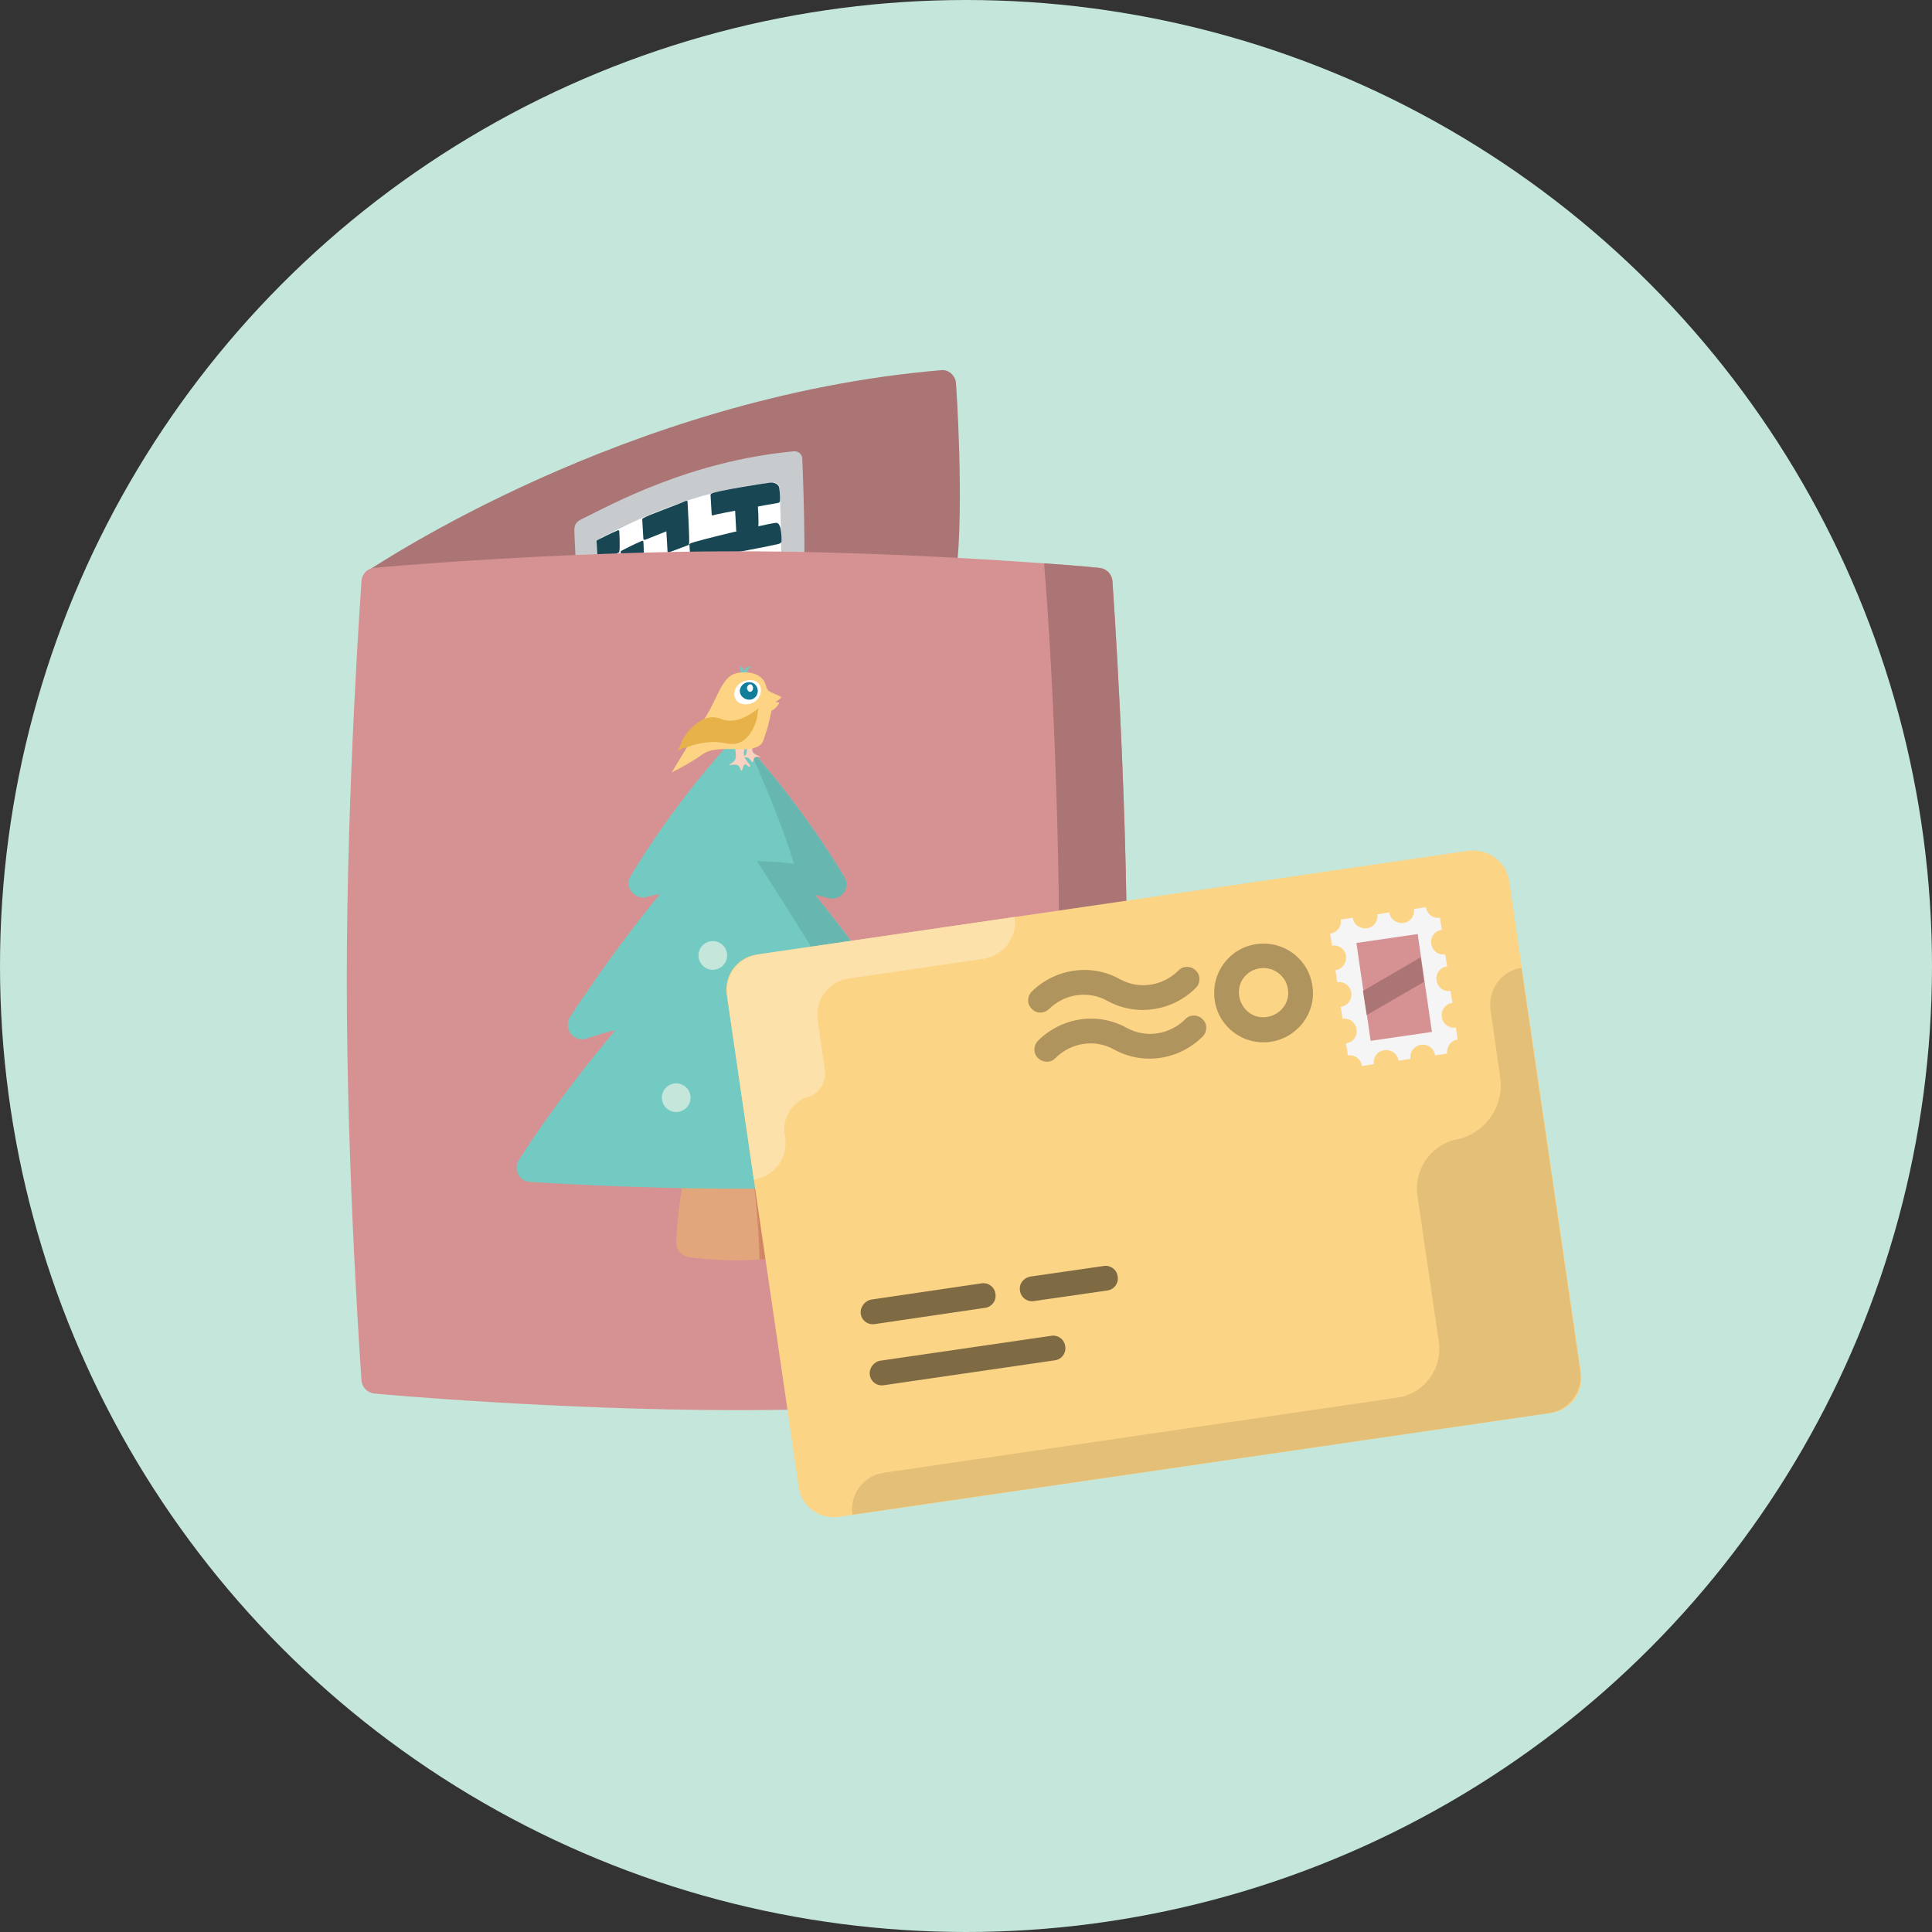 <?xml version="1.0" encoding="utf-8"?>
<!-- Generator: Adobe Illustrator 24.2.1, SVG Export Plug-In . SVG Version: 6.00 Build 0)  -->
<svg version="1.1" id="Layer_1" xmlns="http://www.w3.org/2000/svg" xmlns:xlink="http://www.w3.org/1999/xlink" x="0px" y="0px"
	 viewBox="0 0 512 512" style="enable-background:new 0 0 512 512;" xml:space="preserve">
<rect x="0" y="0" width="512" height="512" fill="#333333" stroke="none"/>
<style type="text/css">
	.st0{fill:#C5E6DA;}
	.st1{fill:#AB7575;}
	.st2{fill:#C8CBCD;}
	.st3{fill:#FFFFFF;}
	.st4{display:none;fill:#73CAC3;}
	.st5{fill:#184753;}
	.st6{display:none;}
	.st7{display:inline;}
	.st8{fill:#127E9A;}
	.st9{fill:#73C9C3;}
	.st10{fill:#74C9C2;}
	.st11{fill:#FCD484;}
	.st12{fill:#E7B249;}
	.st13{fill:#D69292;}
	.st14{fill:#E2A67D;}
	.st15{fill:#D18766;}
	.st16{fill:#73CAC3;}
	.st17{fill:#68B6B0;}
	.st18{fill:#FBD1BF;}
	.st19{display:inline;fill:#FCD891;}
	.st20{display:inline;fill:#FCD485;}
	.st21{display:inline;fill:#E3BF78;}
	.st22{display:inline;fill:#CAAA6A;}
	.st23{fill:#FDE1AA;}
	.st24{display:inline;fill:#AB7575;}
	.st25{display:inline;fill:#805858;}
	.st26{display:inline;fill:#C97629;}
	.st27{display:inline;fill:#A35425;}
	.st28{display:inline;fill:#DA8C36;}
	.st29{display:inline;fill:#B06328;}
	.st30{fill:#FCD485;}
	.st31{fill:#E3BF78;}
	.st32{fill:#7E6A43;}
	.st33{fill:#B0945D;}
	.st34{fill:#F5F5F5;}
</style>
<g id="Layer_3">
	<circle class="st0" cx="256" cy="256" r="256"/>
</g>
<g id="Layer_1_1_">
	<g id="Layer_2_1_">
	</g>
	<g>
		<g>
			<path class="st1" d="M253.3,101.1c-0.4-1.9-2.1-3.2-3.9-3c-83.9,7.1-150.4,52.4-151.1,52.6l1.3,7.3h0.1l150-2.9
				c1.9,0,3.4-1.4,3.7-3.2C255.6,134.2,253.4,101.5,253.3,101.1z"/>
			<path class="st2" d="M212.6,121.3c-0.2-1.1-1.2-1.8-2.2-1.7c-27.7,2.6-48.1,14-56.3,18c-1.3,0.6-1.9,1.5-1.9,2.9
				s0.6,12.1,0.6,12.1l57.8,8.4c1,0,1.9-0.8,2-1.8C213.9,149.6,212.6,121.6,212.6,121.3z"/>
			<path class="st3" d="M206.6,129.2c-0.2-0.8-0.9-1.4-1.8-1.3c-22.2,2.1-38.5,11.2-45.1,14.4c-1,0.5-1.5,1.3-1.5,2.2
				c0,1,0.5,9.7,0.5,9.7L205,161c0.8,0,1.5-0.6,1.6-1.4C207.6,151.8,206.6,129.5,206.6,129.2z"/>
			<g>
				<path class="st4" d="M206.6,129.2c-0.2-0.8-0.9-1.4-1.8-1.3c-22.2,2.1-38.5,11.2-45.1,14.4c-1,0.5-1.5,1.3-1.5,2.2
					c0,1.1,0.5,9.7,0.5,9.7L205,161c0.8,0,1.5-0.6,1.6-1.4C207.6,151.8,206.6,129.5,206.6,129.2z"/>
				<path class="st5" d="M164.1,140.7c0-0.1-0.2-0.2-0.3-0.2c-2.3,1-4.3,2-5.4,2.6c-0.2,0.1-0.3,0.2-0.3,0.4c0,0.2,0.3,4.8,0.3,5.1
					c0,0.4,0.4,0.3,0.6,0.2c1.1-0.4,4.8-2.3,4.8-2.3c0.1,0,0.3-0.1,0.3-0.2C164.4,145,164.1,140.8,164.1,140.7z"/>
				<path class="st5" d="M170.5,143.5c0-0.1-0.2-0.2-0.3-0.2c-2.3,1-4.3,2-5.4,2.6c-0.2,0.1-0.3,0.2-0.3,0.4s0.3,4.8,0.3,5.1
					c0,0.4,0.4,0.3,0.6,0.2c1.1-0.4,4.8-2.3,4.8-2.3c0.1,0,0.3-0.1,0.3-0.2C170.8,147.8,170.5,143.5,170.5,143.5z"/>
				<path class="st5" d="M182.2,132.9c0-0.1-0.2-0.2-0.3-0.2c-2.3,1-10.4,3.9-11.4,4.6c-0.2,0.1-0.3,0.2-0.3,0.4
					c0,0.2,0.3,4.8,0.3,5.1s0.4,0.3,0.6,0.2c0.5-0.2,3-1.2,5.5-2.2c0,0.1,0,0.1,0,0.2c0,0.2,0.3,4.8,0.3,5.1c0,0.4,0.4,0.3,0.6,0.2
					c1.1-0.4,4.8-1.8,4.8-1.8c0.1,0,0.3-0.1,0.3-0.2C182.8,142.9,182.2,132.9,182.2,132.9z"/>
				<path class="st5" d="M206.5,129.2c0-0.1-0.4-1.4-2.3-1.3c-2,0.2-14.5,2.2-15.6,2.9c-0.2,0.1-0.3,0.2-0.3,0.4
					c0,0.2,0.3,4.8,0.3,5.1c0,0.4,0.4,0.3,0.6,0.2c1.1-0.4,16.2-3.1,16.9-3.2c0.6-0.1,0.6-0.5,0.6-0.6
					C206.8,131.3,206.5,129.2,206.5,129.2z"/>
				<path class="st5" d="M200.8,133.6c0-0.1-0.2-0.2-0.3-0.2c-2.6,0.6-5.4,1.3-5.4,1.3s-0.3,0.2-0.3,0.4c0,0.2,0.3,5.1,0.3,5.5
					c0,0.4,0.4,0.3,0.6,0.2c1.1-0.4,4.7-0.4,4.7-0.4c0.1,0,0.5-0.4,0.5-0.5C201.2,138.6,200.8,133.6,200.8,133.6z"/>
				<path class="st5" d="M206.6,139.3c-0.2-0.3-0.3-0.9-1.3-0.7c-2,0.2-21.3,4.8-22.3,5.4c-0.2,0.1-0.3,0.2-0.3,0.4s0.3,3.8,0.3,4.1
					c0,0.4,0.4,0.3,0.6,0.2c0.8-0.4,16.4-3.2,18.7-3.7s3.1-0.6,4.2-0.9c0.5-0.2,0.6-0.5,0.6-0.6C207.2,142,206.9,139.7,206.6,139.3z
					"/>
			</g>
			<g class="st6">
				<g id="Layer_2_2_" class="st7">
					<path class="st3" d="M233.6,203.2l-73.1,12.5c-1.1,0.2-2.2-0.5-2.3-1.6L145.7,141c-0.2-1.1,0.5-2.2,1.6-2.3l73.1-12.5
						c1.1-0.2,2.2,0.5,2.3,1.6l12.5,73.1C235.4,202,234.7,203,233.6,203.2z"/>
				</g>
				<g id="Layer_1_2_" class="st7">
					<g>
						<g>
							<rect x="158.6" y="147.2" transform="matrix(0.986 -0.168 0.168 0.986 -23.058 29.424)" width="7" height="7"/>
						</g>
					</g>
					<g>
						<g>
							<path d="M198.4,133.9l0.6,3.5l-3.5,0.6l0.6,3.5l3.5-0.6l2.3,13.8l3.5-0.6l0.6,3.5l-3.5,0.6l0.6,3.5l3.5-0.6l3.5-0.6l-1.2-6.9
								l10.4-1.8l0.6,3.5l3.5-0.6l-0.6-3.5l-3.6-20.8L198.4,133.9z M218.7,148.2l-13.8,2.3l-2.3-13.8l13.8-2.3L218.7,148.2z"/>
						</g>
					</g>
					<g>
						<g>
							<rect x="207.1" y="139" transform="matrix(0.986 -0.168 0.168 0.986 -20.976 37.473)" width="7" height="7"/>
						</g>
					</g>
					<g>
						<g>
							<rect x="166.9" y="195.7" transform="matrix(0.986 -0.168 0.168 0.986 -31.102 31.521)" width="7" height="7"/>
						</g>
					</g>
					<g>
						<g>
							<rect x="207" y="182" transform="matrix(0.986 -0.168 0.168 0.986 -27.952 37.752)" width="3.5" height="3.5"/>
						</g>
					</g>
					<g>
						<g>
							<rect x="192.6" y="202.3" transform="matrix(0.986 -0.168 0.168 0.986 -31.567 35.627)" width="3.5" height="3.5"/>
						</g>
					</g>
					<g>
						<g>
							<rect x="193.7" y="187.9" transform="matrix(0.986 -0.168 0.168 0.986 -29.123 35.602)" width="3.5" height="3.5"/>
						</g>
					</g>
					<g>
						<g>
							<rect x="194.9" y="194.8" transform="matrix(0.986 -0.168 0.168 0.986 -30.283 35.9)" width="3.5" height="3.5"/>
						</g>
					</g>
					<g>
						<g>
							<rect x="223.1" y="172.2" transform="matrix(0.986 -0.168 0.168 0.986 -26.061 40.329)" width="3.5" height="3.5"/>
						</g>
					</g>
					<g>
						<g>
							<rect x="157.3" y="183.4" transform="matrix(0.986 -0.168 0.168 0.986 -28.888 29.41)" width="3.5" height="3.5"/>
						</g>
					</g>
					<g>
						<g>
							<rect x="154.3" y="166.1" transform="matrix(0.986 -0.168 0.168 0.986 -26.017 28.665)" width="3.5" height="3.5"/>
						</g>
					</g>
					<g>
						<g>
							<polygon points="188.6,139.2 189.2,142.6 182.3,143.7 182.9,147.2 193.3,145.5 192.6,142 192.1,138.5 							"/>
						</g>
					</g>
					<g>
						<g>
							<path d="M195.1,155.9"/>
						</g>
					</g>
					<g>
						<g>
							<rect x="199.5" y="200.9" transform="matrix(0.986 -0.168 0.168 0.986 -31.202 37.064)" width="7" height="3.5"/>
						</g>
					</g>
					<g>
						<g>
							<rect x="178.5" y="140.6" transform="matrix(0.986 -0.168 0.168 0.986 -21.387 32.363)" width="3.5" height="3.5"/>
						</g>
					</g>
					<g>
						<g>
							<rect x="210.3" y="160.1" transform="matrix(0.986 -0.168 0.168 0.986 -24.208 37.997)" width="3.5" height="3.5"/>
						</g>
					</g>
					<g>
						<g>
							<rect x="213.3" y="156" transform="matrix(0.986 -0.168 0.168 0.986 -23.484 38.438)" width="3.5" height="3.5"/>
						</g>
					</g>
					<g>
						<g>
							<rect x="171.1" y="181" transform="matrix(0.986 -0.168 0.168 0.986 -28.299 31.702)" width="3.5" height="3.5"/>
						</g>
					</g>
					<g>
						<g>
							<path d="M182,204.5l-2.3-13.8l3.5-0.6l-0.6-3.5l-0.6-3.5l-3.5,0.6l0.6,3.5l-10.4,1.8l-0.6-3.5l-3.5,0.6l-3.5,0.6l0.6,3.5
								l-3.5,0.6l3.6,20.8l20.8-3.6l6.9-1.2l-0.6-3.5L182,204.5z M178.5,205l-13.8,2.3l-2.3-13.8l13.8-2.3L178.5,205z"/>
						</g>
					</g>
					<g>
						<g>
							<path d="M174.3,159.4"/>
						</g>
					</g>
					<g>
						<g>
							<path d="M174.2,138l-3.5,0.6l-20.8,3.6l3.6,20.8l3.5-0.6l0.6,3.5l3.5-0.6l-0.6-3.5l3.5-0.6l0.6,3.5l3.5-0.6l-0.6-3.5l6.9-1.2
								l-1.2-6.9l3.5-0.6l-0.6-3.5l-3.5,0.6l-1.2-6.9l3.5-0.6l3.5-0.6l-0.6-3.5L174.2,138z M170.2,156.6l-13.8,2.3l-2.3-13.8
								l13.8-2.3L170.2,156.6z"/>
						</g>
					</g>
					<g>
						<g>
							<rect x="193.5" y="145.2" transform="matrix(0.986 -0.168 0.168 0.986 -21.941 34.964)" width="3.5" height="3.5"/>
						</g>
					</g>
					<g>
						<g>
							<rect x="184.8" y="135.9" transform="matrix(0.986 -0.168 0.168 0.986 -20.51 33.367)" width="3.5" height="3.5"/>
						</g>
					</g>
					<g>
						<g>
							<g>
								<polygon points="169.1,171 176.1,169.8 175.4,166.3 172,167 171.4,163.5 167.9,164 168.5,167.5 158.1,169.3 158.7,172.8 
									165.7,171.5 166.3,175 155.9,176.8 156.4,180.2 166.8,178.5 167.4,182 170.9,181.4 170.3,177.9 173.7,177.3 174.4,180.8 
									177.8,180.2 177.2,176.8 176.6,173.3 169.7,174.4 								"/>
								<polygon points="191,153 190.4,149.5 186.9,150.1 187.5,153.6 180.6,154.8 180,151.3 176.5,151.9 177.1,155.3 177.8,158.8 
									181.2,158.2 184.7,157.6 195.1,155.9 194.4,152.4 								"/>
							</g>
						</g>
					</g>
					<g>
						<g>
							<polygon points="190.6,192.3 190,188.8 189.4,185.4 185.9,185.9 186.5,189.4 183,190 183.7,193.4 187.1,192.9 187.7,196.3 
								184.2,196.9 184.8,200.4 191.7,199.2 191.1,195.8 194.6,195.1 194,191.7 							"/>
						</g>
					</g>
					<g>
						<g>
							<polygon points="223,193.9 222.3,190.4 218.8,191 219.5,194.5 209.1,196.2 209.7,199.7 216.6,198.5 217.2,202 220.6,201.4 
								220.1,197.9 227,196.8 227.5,200.2 231,199.6 230.4,196.1 229.9,192.7 							"/>
						</g>
					</g>
					<g>
						<g>
							<polygon points="224,179.4 224.6,182.9 221.2,183.5 221.7,187 228.7,185.8 228.1,182.3 227.4,178.8 							"/>
						</g>
					</g>
					<g>
						<path class="st8" d="M187.4,165.2c0.9-0.8,2-1.3,3.1-1.5c1-0.2,1.8-0.2,2.4-0.1c0.6,0.1,1.3,0.4,2.1,0.9
							c0.4,0.3,1.2,0.3,1.2,0.3s0.8-0.3,1.1-0.6c0.3-0.4,0.4-0.8,0.3-1.3c-0.1-0.3-0.1-0.5-0.3-0.7c-0.1-0.2-0.4-0.4-0.6-0.5
							c-1.1-0.6-2.2-1-3.2-1.2c-1-0.2-2.2-0.2-3.5,0.1c-1.9,0.4-3.5,1.1-4.8,2.2c-1.3,1.2-2.3,2.6-3,4.4c-0.6,1.7-0.7,3.5-0.4,5.4
							c0.4,1.9,1.1,3.6,2.2,5s2.6,2.5,4.2,3.1c1.7,0.6,3.5,0.8,5.3,0.5c2.4-0.4,4.4-1.5,5.9-3.3c0.4-0.4,0.4-0.8,0.4-1.3l-1-5.9
							c-0.1-0.5-0.4-0.9-0.7-1.2l0,0c-0.4-0.3-0.8-0.4-1.3-0.3L192,170c-0.4,0.1-0.9,0.3-1.2,0.6c-0.3,0.4-0.4,0.8-0.3,1.3
							s0.4,0.8,0.7,1.1c0.4,0.3,0.8,0.3,1.3,0.3l3-0.5l0.6,3.7c-1,0.9-2.2,1.4-3.3,1.6c-1.2,0.2-2.3,0.1-3.5-0.4
							c-1.2-0.4-2.1-1.2-2.9-2.2c-0.8-1-1.3-2.2-1.5-3.4c-0.2-1.3-0.1-2.5,0.3-3.8C185.8,167,186.5,166,187.4,165.2z"/>
						<g>
							<g>
								<path class="st9" d="M186.8,171.3c0,0,0-0.5,0.3-0.6c0.3-0.1,0.4,0,0.4,0s-0.4,0-0.4,0.3
									C187.2,171.3,186.8,171.3,186.8,171.3z"/>
								<path class="st9" d="M186.5,170.8c0,0,0.1,0.5,0.4,0.5c0.3,0.1,0.4,0,0.4,0s-0.4,0.1-0.4-0.3
									C186.8,170.7,186.5,170.8,186.5,170.8z"/>
							</g>
							<path class="st10" d="M187.7,176.9c-0.2,0.3,0.4,0.9,0.2,1.3l0,0c-0.1,0.3-0.4,0.4-0.4,0.4s0.4-0.3,0.7-0.1
								c0.2,0.1,0.3,0.4,0.4,0.3c0.1,0,0-0.4,0.2-0.5c0.2-0.1,0.3,0.2,0.4,0.1c0.2-0.2-0.4-0.4-0.7-0.7c-0.3-0.4,0.1-0.6-0.2-0.8
								C188.2,176.7,187.8,176.8,187.7,176.9z"/>
							<path class="st10" d="M188.5,176.7c0.2,0.4,0.2,0.7,0.2,0.8c-0.1,0.1-0.1,0.3-0.3,0.4c0,0-0.1,0-0.1,0.1c0,0,0.3-0.2,0.6-0.2
								c0.2,0.1,0.3,0.3,0.4,0.3c0.1,0,0-0.3,0.1-0.4c0.1-0.2,0.4-0.1,0.4-0.2c0-0.1-0.4,0-0.6-0.3c-0.3-0.4,0.1-0.9-0.2-1.1
								c-0.1-0.1-0.6,0-0.7,0.2C188.3,176.3,188.4,176.4,188.5,176.7z"/>
							<path class="st11" d="M183.3,180.4c0,0,1.3-4.2,1.5-5.1c0.3-0.9,0.4-2.1,0.6-2.8c0.2-0.7,0.5-1.2,1.6-1.3
								c1.1-0.2,1.5,0.4,1.6,0.5c0.1,0.2,0.3,0.4,0.5,0.5c0.3,0.1,1.1,0.1,1,0.3c-0.1,0.1-0.4,0.5-0.4,0.7c0,0.3,0.1,1.6,0,2.3
								c-0.1,0.6,0.1,1-0.7,1.4c-0.8,0.4-3,0.5-3.8,1.4C184.7,179.3,183.3,180.4,183.3,180.4z"/>
							<path class="st3" d="M186.7,172.1c0.3-0.4,0.9-0.6,1.3-0.4c0.5,0.2,0.6,0.9,0.4,1.3c-0.3,0.4-1,0.8-1.4,0.5
								C186.5,173.3,186.5,172.5,186.7,172.1z"/>
							<path class="st8" d="M187,172.2c0.2-0.3,0.5-0.4,0.9-0.3c0.4,0.2,0.5,0.7,0.3,1.1c-0.3,0.4-0.9,0.4-1.2,0.1
								C186.8,172.8,186.8,172.4,187,172.2z"/>
							<path class="st3" d="M187.4,172.1c0.1-0.1,0.2-0.2,0.3-0.1c0.1,0.1,0.2,0.3,0.1,0.4c-0.1,0.2-0.3,0.2-0.4,0
								C187.4,172.4,187.4,172.2,187.4,172.1z"/>
							<path class="st12" d="M183.3,178.6c0,0,0.1-0.5,0.1-0.7c0-0.5,0.7-2.2,1.8-2.6c0.6-0.2,0.9,0.1,1.6-0.2
								c0.7-0.3,1.1-0.7,1.3-1c0.2-0.2,0.4-0.5,0.4-0.5s0,0.2,0,0.6c0.1,0.4,0,1.7-0.8,2.3c-0.7,0.5-1.3,0.2-2.7,0.7
								c-0.8,0.4-1.2,0.7-1.4,0.8C183.7,178.3,183.3,178.6,183.3,178.6z"/>
							<path class="st11" d="M189.1,173.3c0-0.2,0.6-0.4,1-0.4c0.1,0-0.3,1-0.7,0.8C189.3,173.6,189.1,173.4,189.1,173.3z"/>
						</g>
					</g>
					<polygon points="220.4,158.6 221.1,162.1 214.2,163.3 214.7,166.8 204.3,168.5 204.9,172 205.1,172.9 205.1,172.9 206.1,178.9 
						213,177.7 214.8,188.1 204.4,189.9 203.2,183 203.2,183 199.8,183.6 199.8,183.6 196.3,184.2 196.9,187.6 200.4,187.1 
						201.5,194 205,193.3 205.6,196.8 209.1,196.2 208.5,192.8 218.8,191 217.7,184.1 221.2,183.5 220.5,180.1 217.1,180.6 
						215.9,173.7 209,174.9 208.4,171.4 215.3,170.2 215.9,173.7 219.4,173.1 218.7,169.7 222.2,169 221.7,165.5 225.1,165 
						224.6,161.5 223.9,158.1 					"/>
				</g>
			</g>
			<path class="st13" d="M298.7,259.9c0,52.4-3.9,105.5-3.9,106c-0.2,1.8-1.6,3.3-3.4,3.4c-0.2,0-5.6,0.5-14.7,1.2
				c-17.9,1.3-49.8,3.2-81.4,3.2c-47.5,0-95.6-4.3-96.1-4.4c-1.8-0.2-3.2-1.6-3.4-3.4c0-0.5-3.9-53.6-3.9-106s3.9-105.5,3.9-106
				c0.2-1.8,1.5-3.3,3.4-3.4c0.4-0.1,48.6-4.4,96.1-4.4c31.6,0,63.5,1.9,81.4,3.2c9.1,0.6,14.5,1.2,14.7,1.2
				c1.8,0.2,3.2,1.6,3.4,3.4C294.8,154.3,298.7,207.4,298.7,259.9z"/>
			<path class="st1" d="M298.7,259.9c0,52.4-3.9,105.5-3.9,106c-0.2,1.8-1.6,3.3-3.4,3.4c-0.2,0-5.6,0.5-14.7,1.2
				c8.3-108.7,1.5-203,0-221.2c9.1,0.6,14.5,1.2,14.7,1.2c1.8,0.2,3.2,1.6,3.4,3.4C294.8,154.3,298.7,207.4,298.7,259.9L298.7,259.9
				z"/>
			<g>
				<path class="st14" d="M211.4,329.2c0.1,1.9-1.3,3.5-3.2,3.9c-0.2,0-3,0.4-6.9,0.7c-1.8,0.1-3.9,0.2-6,0.2
					c-6.9,0-12.6-0.8-12.9-0.9c-1.9-0.3-3.2-1.9-3.2-3.9c0.3-9.1,2.3-18.5,2.3-18.8c0.4-1.7,1.9-3,3.7-3h20.2c1.8,0,3.3,1.3,3.7,3
					C209.1,310.8,211.1,320.2,211.4,329.2L211.4,329.2z"/>
				<path class="st15" d="M211.4,329.2c0.1,1.9-1.3,3.5-3.2,3.9c-0.2,0-3,0.4-6.9,0.7c-0.3-10.7-1.5-20.8-2.3-26.3h6.5
					c1.8,0,3.3,1.3,3.7,3C209.1,310.8,211.1,320.2,211.4,329.2L211.4,329.2z"/>
				<path class="st16" d="M253.5,311.2c-0.6,1.2-1.8,2-3,2.1c-0.1,0-3,0.2-7.8,0.4c-9.8,0.5-27.5,1.3-47.3,1.3
					c-29.6,0-54.8-1.8-55.1-1.8c-1.3-0.1-2.5-0.9-3-2.1c-0.6-1.2-0.5-2.6,0.2-3.7c8.9-13.9,19.1-26.7,25.6-34.4
					c-4.3,1-7.5,2.2-7.6,2.2c-1.5,0.5-3.2,0.1-4.2-1.2c-1-1.3-1.1-3-0.3-4.4c8.8-13.5,18-25.5,23.9-32.7c-2.2,0.4-3.5,0.8-3.5,0.8
					c-1.5,0.4-3-0.1-4-1.3c-1-1.3-1.1-2.9-0.3-4.2c11.4-19.1,24.9-33.8,25.5-34.4c0.7-0.8,1.7-1.2,2.8-1.2c1.1,0,2.1,0.4,2.8,1.2
					c0.1,0.1,0.1,0.1,0.2,0.2c1.7,1.8,14.4,16.1,25.3,34.3c0.8,1.3,0.7,3-0.3,4.2c-1,1.3-2.6,1.7-4,1.3c0,0-1.3-0.4-3.5-0.8
					c5.9,7.3,15.2,19.2,23.9,32.7c0.9,1.3,0.8,3.1-0.3,4.4c-1,1.3-2.7,1.7-4.2,1.2c-0.1,0-3.2-1.2-7.6-2.2
					c6.5,7.7,16.7,20.5,25.6,34.4C254,308.6,254,310,253.5,311.2L253.5,311.2z"/>
				<path class="st17" d="M253.5,311.2c-0.6,1.2-1.8,2-3,2.1c-0.1,0-3,0.2-7.8,0.4c-12.4-21.1-32.7-48.2-32.7-48.2
					c8.2,0.2,14.5,1,14.5,1c-13.8-22.8-23.9-38.3-23.9-38.3c5.5,0.1,9.8,0.7,9.8,0.7c-3.7-12.6-12-30.7-12.1-30.9
					c0.1,0.1,0.1,0.1,0.2,0.2c1.7,1.8,14.4,16.1,25.3,34.3c0.8,1.3,0.7,3-0.3,4.2c-1,1.3-2.6,1.7-4,1.3c0,0-1.3-0.4-3.5-0.8
					c5.9,7.3,15.2,19.2,23.9,32.7c0.9,1.3,0.8,3.1-0.3,4.4c-1,1.3-2.7,1.7-4.2,1.2c-0.1,0-3.2-1.2-7.6-2.2
					c6.5,7.7,16.7,20.5,25.6,34.4C254,308.6,254,310,253.5,311.2L253.5,311.2z"/>
				<g>
					<ellipse class="st0" cx="188.9" cy="253.2" rx="3.8" ry="3.8"/>
					<ellipse class="st0" cx="179.2" cy="290.9" rx="3.8" ry="3.8"/>
					<ellipse class="st0" cx="208.9" cy="282.5" rx="3.8" ry="3.8"/>
				</g>
			</g>
			<g>
				<g>
					<path class="st9" d="M196.9,178.4c0,0,0.5-1.6,1.5-1.7c1,0,1.2,0.2,1.2,0.2s-1.2-0.4-1.3,0.6
						C198,178.5,196.9,178.4,196.9,178.4z"/>
					<path class="st9" d="M196.1,176.6c0,0-0.1,1.7,0.8,2.2s1.2,0.3,1.2,0.3s-1.2-0.1-1-1.1C197.3,176.9,196.1,176.6,196.1,176.6z"
						/>
				</g>
				<path class="st18" d="M195.1,197.2c-0.7,0.8,0.4,3.2-0.4,4.3c0,0.1-0.1,0.1-0.1,0.1c-0.6,0.8-1.4,0.9-1.3,1.1
					c0,0.2,1.6-0.4,2.4,0.2c0.5,0.4,0.5,1.3,0.8,1.3c0.4,0,0.3-1.4,0.9-1.6c0.5-0.2,0.8,0.8,1.3,0.6c0.6-0.4-1.3-1.5-1.5-3
					c-0.4-1.5,0.7-2,0.1-2.7C196.7,196.8,195.5,196.8,195.1,197.2z"/>
				<path class="st18" d="M197.9,197c0.1,1.4,0,2.6-0.1,2.8c-0.3,0.4-0.6,0.7-1.2,0.9c-0.1,0-0.2,0.1-0.2,0.1c0,0.1,1.2-0.4,2,0.1
					c0.6,0.4,0.7,1.1,1,1.1c0.3-0.1,0.2-1,0.7-1.3s1.4,0,1.4-0.1c0.1-0.2-1.4-0.4-2-1.3c-0.6-1.3,0.9-2.8,0.3-3.5
					c-0.4-0.4-2.1-0.4-2.3-0.1C197.4,195.7,197.8,196.1,197.9,197z"/>
				<path class="st11" d="M178,204.7c0,0,7.6-12.5,9.3-15.2c1.7-2.7,3.1-6.5,4.4-8.3c1.3-2,2.7-3.2,6.3-3c3.6,0.3,4.6,2.3,4.8,3
					c0.3,0.7,0.4,1.7,1.2,2.1c0.7,0.4,3.3,1.3,3,1.6c-0.3,0.4-1.9,1.2-2.2,2.1c-0.3,0.9-1.1,5.4-1.9,7.4c-0.8,2.1-0.5,3.1-3.3,3.9
					s-10-0.8-13.3,1.5C183.1,202.2,178,204.7,178,204.7z"/>
				<path class="st3" d="M196.1,181.1c1.2-0.9,3.2-1.3,4.6-0.3c1.4,1.1,1.2,3.4-0.1,4.7c-1.3,1.3-3.9,1.6-5.2,0.4
					C194,184.5,194.6,182.1,196.1,181.1z"/>
				<path class="st8" d="M197,181.3c0.9-0.7,2.2-0.7,3,0c1.1,0.9,1.1,2.7,0,3.6c-1.2,1-3,0.5-3.7-0.8
					C195.8,183.2,196.1,182,197,181.3z"/>
				<path class="st3" d="M198.3,181.6c0.3-0.3,0.7-0.4,1,0c0.4,0.4,0.3,1.2,0,1.5c-0.4,0.4-1,0.3-1.2-0.3
					C197.8,182.3,198,181.9,198.3,181.6z"/>
				<path class="st12" d="M179.5,199.1c0,0,0.8-1.4,1.1-2.3c0.4-1.6,4-6.5,7.9-6.7c2.2-0.2,2.7,1,5.4,0.9c2.5-0.2,4.1-1.3,5.2-1.9
					c0.6-0.4,2-1.4,2-1.4s-0.3,0.6-0.4,2c-0.1,1.3-1.5,5.6-4.5,7c-2.7,1.3-4.3-0.6-9.4,0.1c-2.8,0.4-4.5,1.2-5.4,1.4
					C180.9,198.1,179.5,199.1,179.5,199.1z"/>
				<path class="st11" d="M202.8,186.8c0.2-0.5,2.5-1,3.6-0.6c0.4,0.2-1.8,2.9-3,2.1C203,188,202.6,187.1,202.8,186.8z"/>
			</g>
		</g>
		<g class="st6">
			<path class="st19" d="M412.8,274.1L321,343.2c-6,4.5-13.9,5.6-20.8,2.8l-107.1-42.6c-2.4-1-4-3.1-4.4-5.7l0,0
				c-0.7-5.5,3.2-10.6,8.7-11.4l206.7-27.6c5.5-0.7,10.6,3.2,11.4,8.7l0,0l0,0C415.9,270,414.8,272.5,412.8,274.1z"/>
			<path class="st20" d="M412.8,274.1L321,343.2c-6,4.5-13.9,5.6-20.8,2.8l-107.1-42.6c-2.4-1-4-3.1-4.4-5.7l19.1,142.9
				c0.7,5.5,5.8,9.4,11.4,8.7l0,0l206.7-27.6c5.5-0.7,9.4-5.8,8.7-11.4l0,0l-19-142.3c0,0,0-0.2,0-0.4
				C415.8,270.2,414.8,272.6,412.8,274.1z"/>
			<path class="st21" d="M415.6,267.7c0.3,2.5-0.8,4.9-2.8,6.4L321,343.2c-6,4.5-13.9,5.6-20.8,2.8l-5.5-2.2l0,0l-101.6-40.4
				c-0.6-0.2-1.1-0.5-1.6-0.9c-0.4-0.3-0.8-0.7-1.1-1.1v-0.2c-0.8-1-1.3-2.2-1.5-3.4h-0.1l0.1,0.5l0.9,7.1c0.3,2.4,1.9,4.6,4.1,5.6
				l98.6,44.6c0.5,1.2,0.3,2.6-0.5,3.7c-1.4,1.7-1.1,4.2,0.6,5.5c0.6,0.5,1.3,0.7,2,0.8c2.2,0.2,3.7,2.2,3.5,4.3
				c0,0.1,0,0.3-0.1,0.4c-0.4,2.1,1.1,4.2,3.2,4.6c0.8,0.1,1.6,0,2.3-0.3c2-0.9,4.3,0,5.2,2c0,0,0,0.1,0.1,0.1c0.8,2,3.1,3,5.1,2.2
				c0.4-0.2,0.7-0.4,1-0.6l2.9,21.6c1.6,11.9-6.8,22.8-18.6,24.4c0,0,0,0-0.1,0l-60,8c-7.8,1-13.3,8.2-12.3,16.1l199-26.5
				c5.5-0.7,9.4-5.8,8.7-11.4l0,0l-19-142.3C415.6,268.1,415.6,267.9,415.6,267.7L415.6,267.7z"/>
			<path class="st22" d="M320.8,343.3c-6,4.5-13.9,5.6-20.8,2.8l-106.6-42.6c0.4,0.3,0.8,0.6,1.3,0.8l105.2,47.3
				c7.4,3.3,16.1,2.2,22.4-3l89.1-73.2c0.4-0.3,0.7-0.7,1-1.1L320.8,343.3z"/>
			<g class="st7">
				<path class="st23" d="M287.5,321.7l-30-11.8c-3.7-1.4-5.5-5.6-4.1-9.3c1-2.5,3.2-4.2,5.8-4.5l1.4-0.2c2-0.3,3.3-2.1,3.1-4
					c-0.2-1.9-2.1-3.3-4-3.1l-42.5,5.7c-1.3,0.2-2.4,1-2.8,2.2c-0.7,1.8,0.2,3.9,2,4.6l0,0l68.5,26.9c1.7,1,3.9,0.3,4.9-1.4
					c1-1.7,0.3-3.9-1.4-4.9C288.1,321.9,287.8,321.8,287.5,321.7z"/>
				<path class="st23" d="M273.9,287l21.3-2.8c2-0.3,3.8,1.1,4,3.1l0,0c0.3,2-1.1,3.8-3.1,4l-21.3,2.8c-2,0.3-3.8-1.1-4-3.1l0,0
					C270.5,289,271.9,287.2,273.9,287z"/>
			</g>
			<path class="st24" d="M322.8,356.2l-21.3,2.8c-2,0.3-3.3,2.1-3.1,4l4.7,35.4c0.3,2,2.1,3.3,4,3.1c0.7-0.1,1.3-0.4,1.9-0.8
				l7.9-6.9l9.5,4.6c1.8,0.9,3.9,0.1,4.8-1.7c0.3-0.6,0.4-1.3,0.3-2l-4.7-35.4C326.5,357.3,324.7,355.9,322.8,356.2z"/>
			<path class="st25" d="M314,371.8c-5.2,0.7-10.5-0.6-14.9-3.6l0,0c0.6,5.3,4.6,9.5,9.8,10.5l0.8,0.1c3.1,0.3,5.6,2.8,6,5.9l1.2,9
				l9.5,4.6c1.8,0.9,3.9,0.1,4.8-1.7c0.3-0.6,0.4-1.3,0.3-2l-4-30.3C324.1,368.5,319.3,371.1,314,371.8z"/>
			<circle class="st26" cx="310.7" cy="347" r="25"/>
			<circle class="st27" cx="310.7" cy="347" r="10.7"/>
			<path class="st28" d="M324.4,341.5c2-0.3,3.8,1.1,4,3.1c1.3,9.8-5.6,18.8-15.4,20.1c-2,0.3-3.8-1.1-4-3.1c-0.3-2,1.1-3.8,3.1-4
				c5.9-0.8,10-6.2,9.2-12C321.1,343.6,322.5,341.8,324.4,341.5z"/>
			<path class="st29" d="M297,352.4c-2,0.3-3.8-1.1-4-3.1c-1.3-9.8,5.6-18.8,15.4-20.1c2-0.3,3.8,1.1,4,3.1c0.3,2-1.1,3.8-3.1,4
				c-5.9,0.8-10,6.2-9.2,12C300.4,350.3,299,352.1,297,352.4z"/>
		</g>
		<g>
			<path class="st30" d="M200.5,253l188.4-27.5c5.4-0.8,10.4,2.9,11.1,8.3l19,130.1c0.7,5.1-2.8,9.8-7.8,10.5l0,0l-189,27.6
				c-5.1,0.7-9.8-2.8-10.5-7.8l0,0l-19.1-130.7C191.9,258.4,195.4,253.7,200.5,253z"/>
			<path class="st31" d="M395,267.6l2.6,18.1c1,7.7-4.2,14.9-11.8,16.3c-0.6,0.1-1.1,0.3-1.7,0.5c-6,2.3-9.5,8.5-8.4,14.8l5.6,38.3
				c1,7.2-3.9,13.8-11.1,14.8l-136,19.9c-5.4,0.8-9.1,5.8-8.3,11.1l184.6-26.9c5.4-0.8,9.1-5.8,8.3-11.1l-15.6-106.9
				C398,257.2,394.3,262.2,395,267.6z"/>
			<path class="st23" d="M201,252.9c-5.4,0.8-9.1,5.8-8.3,11.1l7.1,48.6c5.4-0.8,9.1-5.8,8.3-11.1l-0.2-1.2
				c-0.5-4.2,2.1-8.2,6.1-9.6l0.2,0c3.1-1,4.9-4.1,4.4-7.3l-1.9-13c-0.8-5.4,2.9-10.4,8.3-11.1l35.6-5.2c5.4-0.8,9.1-5.8,8.3-11.1
				L201,252.9L201,252.9z"/>
			<g>
				<path class="st32" d="M233.3,360.6l45.3-6.6c1.8-0.3,3.5,1,3.7,2.8l0,0c0.3,1.8-1,3.5-2.8,3.7l-45.3,6.6c-1.8,0.3-3.5-1-3.7-2.8
					l0,0C230.3,362.6,231.5,360.9,233.3,360.6z"/>
				<path class="st32" d="M230.9,344.4l29.2-4.3c1.8-0.3,3.5,1,3.7,2.8l0,0c0.3,1.8-1,3.5-2.8,3.7l-29.2,4.3c-1.8,0.3-3.5-1-3.7-2.8
					l0,0C227.9,346.4,229.2,344.7,230.9,344.4z"/>
				<path class="st32" d="M273.1,338.3l19.4-2.8c1.8-0.3,3.5,1,3.7,2.8l0,0c0.3,1.8-1,3.5-2.8,3.7l-19.4,2.8c-1.8,0.3-3.5-1-3.7-2.8
					l0,0C270,340.2,271.3,338.6,273.1,338.3z"/>
			</g>
			<g>
				<path class="st33" d="M314,270.2c-4.1,4-10.3,5-15.4,2.2c-7.7-4.3-17.3-2.8-23.5,3.4c-1.3,1.3-1.3,3.4,0,4.6
					c1.3,1.3,3.4,1.3,4.6,0c0,0,0.1-0.1,0.1-0.1c4.1-4,10.3-5,15.4-2.2c7.7,4.3,17.3,2.8,23.5-3.4c1.3-1.3,1.3-3.4,0-4.6
					c-1.3-1.3-3.4-1.3-4.6,0C314.1,270.1,314,270.2,314,270.2z"/>
				<path class="st33" d="M278,267.4c4.1-4,10.3-5,15.4-2.2c7.7,4.3,17.3,2.8,23.5-3.4c1.3-1.3,1.3-3.4,0-4.6
					c-1.3-1.3-3.4-1.3-4.6,0c0,0-0.1,0.1-0.1,0.1c-4.1,4-10.3,5-15.4,2.2c-7.7-4.3-17.3-2.8-23.5,3.4c-1.2,1.4-1.1,3.4,0.3,4.6
					C274.8,268.7,276.8,268.6,278,267.4z"/>
			</g>
			<path class="st34" d="M386.3,275.5l-0.5-3.2c-1.8,0.3-3.5-1-3.7-2.8c-0.3-1.8,1-3.5,2.8-3.7l-0.5-3.2c-1.8,0.3-3.5-1-3.7-2.8
				c-0.3-1.8,1-3.5,2.8-3.7l-0.5-3.2c-1.8,0.3-3.5-1-3.7-2.8c-0.3-1.8,1-3.5,2.8-3.7l-0.5-3.2c-1.8,0.3-3.5-1-3.7-2.8l-3.2,0.5
				c0.3,1.8-1,3.5-2.8,3.7s-3.5-1-3.7-2.8l-3.2,0.5c0.3,1.8-1,3.5-2.8,3.7s-3.5-1-3.7-2.8l-3.2,0.5c0.3,1.8-1,3.5-2.8,3.7l0.5,3.2
				c1.8-0.3,3.5,1,3.7,2.8s-1,3.5-2.8,3.7l0.5,3.2c1.8-0.3,3.5,1,3.7,2.8c0.3,1.8-1,3.5-2.8,3.7l0.5,3.2c1.8-0.3,3.5,1,3.7,2.8
				c0.3,1.8-1,3.5-2.8,3.7l0.5,3.2c1.8-0.3,3.5,1,3.7,2.8l3.2-0.5c-0.3-1.8,1-3.5,2.8-3.7s3.5,1,3.7,2.8l3.2-0.5
				c-0.3-1.8,1-3.5,2.8-3.7c1.8-0.3,3.5,1,3.7,2.8l3.2-0.5C383.3,277.4,384.5,275.7,386.3,275.5z"/>
			
				<rect x="361.2" y="248.3" transform="matrix(0.99 -0.144 0.144 0.99 -33.882 56.088)" class="st13" width="16.4" height="26.2"/>
			<path class="st33" d="M336.7,276.1c-7.2,1-13.8-3.9-14.8-11.1c-1-7.2,3.9-13.8,11.1-14.8c7.2-1,13.8,3.9,14.8,11.1
				C348.9,268.4,343.9,275,336.7,276.1z M333.9,256.6c-3.6,0.5-6.1,3.8-5.5,7.4s3.8,6.1,7.4,5.5s6.1-3.8,5.5-7.4
				C340.8,258.6,337.5,256.1,333.9,256.6z"/>
			<polygon class="st1" points="376.5,253.7 361.2,262.6 362.2,269 377.4,260.2 			"/>
		</g>
	</g>
</g>
</svg>
